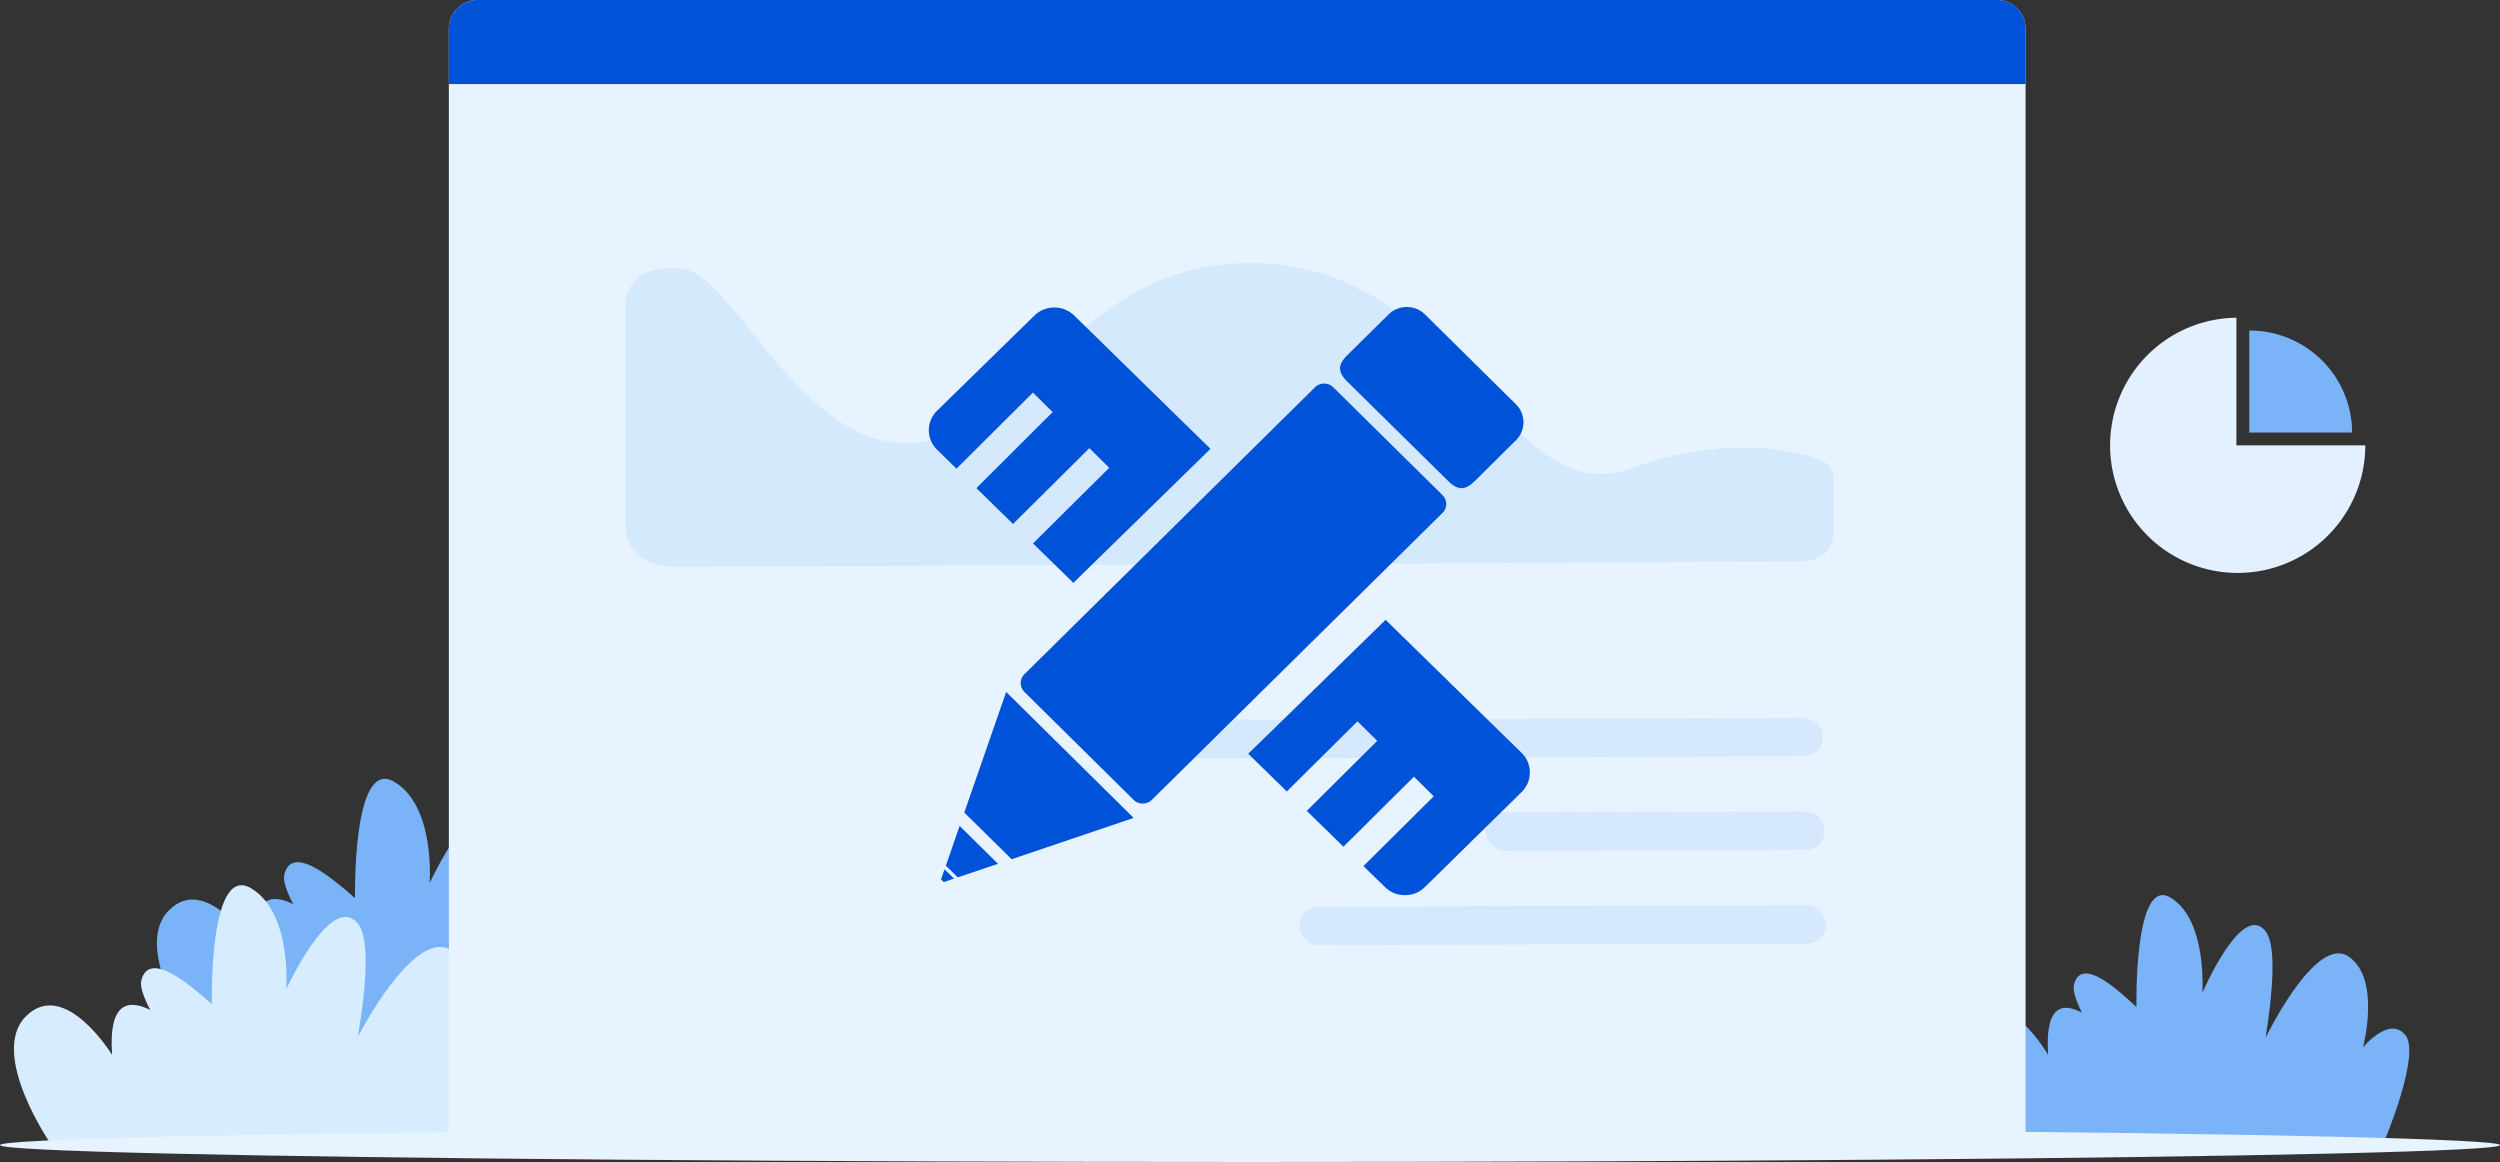 <svg xmlns="http://www.w3.org/2000/svg" viewBox="0 0 349.12 162.27"><rect x="0" y="0" width="349.12" height="162.27" fill="#333333" stroke="none"/><defs><style>.cls-1{fill:#7ab3f7;}.cls-2{fill:#d7ecff;}.cls-3{fill:#e7f3ff;}.cls-4{fill:#0052d9;}.cls-5,.cls-7{fill:#c0dbfb;}.cls-5,.cls-6{opacity:0.46;}.cls-8{fill:#e2f0ff;}</style></defs><g id="图层_2" data-name="图层 2"><g id="图层_1-2" data-name="图层 1"><path class="cls-1" d="M335.87,144.53c-2.21-2.73-5.89,1.74-5.89,1.74s2.58-9.56-2-12.69-11.54,11.23-11.59,11.34c1-6.37,1.54-12.86,0-14.86-3.32-4.31-8.84,8.61-8.84,8.61s.74-10.18-4.42-13.31-4.78,15.26-4.78,15.26c-2.95-2.74-7.73-7-8.72-3.13-.2.8.26,2.21,1.1,3.92-2.84-1.51-5.18-.85-4.71,5.9,0,0-5.85-10.11-10.64-5.11s3.27,17.2,3.27,17.2h54.3s5.16-12.13,2.95-14.87"/><path class="cls-1" d="M92.05,129.57c-2.5-2.92-6.67,1.85-6.67,1.85s2.92-10.19-2.29-13.53S70,129.86,70,130c1.14-6.79,1.74-13.71,0-15.84-3.76-4.59-10,9.17-10,9.17s.83-10.84-5-14.18-5.42,16.27-5.42,16.27c-3.34-2.92-8.76-7.51-9.87-3.34-.23.86.28,2.35,1.24,4.18-3.22-1.61-5.87-.9-5.34,6.29,0,0-6.63-10.78-12-5.45s3.71,18.34,3.71,18.34H88.72S94.56,132.49,92.05,129.57Z"/><path class="cls-2" d="M72,144.36c-2.5-2.91-6.65,1.84-6.65,1.84s2.91-10.15-2.29-13.48-13.05,12-13.08,12.05c1.14-6.77,1.73-13.66,0-15.79-3.74-4.57-10,9.15-10,9.15s.83-10.81-5-14.13-5.4,16.2-5.4,16.2c-3.33-2.91-8.73-7.48-9.84-3.32-.23.85.3,2.35,1.25,4.16-3.21-1.6-5.86-.91-5.33,6.27,0,0-6.6-10.74-12-5.43s3.69,18.27,3.69,18.27H68.71S74.53,147.27,72,144.36Z"/><path class="cls-3" d="M66.68,0H278.87a4,4,0,0,1,4,4V158.33a0,0,0,0,1,0,0H62.68a0,0,0,0,1,0,0V4A4,4,0,0,1,66.68,0Z"/><ellipse class="cls-3" cx="174.56" cy="159.91" rx="174.56" ry="2.36"/><path class="cls-4" d="M66.68,0H278.87a4,4,0,0,1,4,4v7.74a0,0,0,0,1,0,0H62.68a0,0,0,0,1,0,0V4A4,4,0,0,1,66.68,0Z"/><path class="cls-5" d="M256.06,74.75V67a3.09,3.09,0,0,0-2.38-3c-4.38-1.36-13.68-3.05-25.82,1.39-17.15,6.27-23.21-26.21-50.07-28.51s-34.13,24-50.18,25S102.54,37.94,95,37.47C86,36.9,87.4,43.83,87.4,43.83V74.26c.09,2.57,3.19,4.92,6.5,4.91l157.26-.74C253.94,78.42,256,76.89,256.06,74.75Z"/><g class="cls-6"><path class="cls-7" d="M165.4,105.9l86.33-.28a2.75,2.75,0,0,0,2.85-2.7h0a2.86,2.86,0,0,0-3-2.68l-86.32.28a2.74,2.74,0,0,0-2.85,2.69h0A2.85,2.85,0,0,0,165.4,105.9Z"/><path class="cls-7" d="M210.43,118.84l41.52-.13A2.74,2.74,0,0,0,254.8,116h0a2.85,2.85,0,0,0-2.94-2.69l-41.52.14a2.74,2.74,0,0,0-2.85,2.69h0A2.83,2.83,0,0,0,210.43,118.84Z"/><path class="cls-7" d="M184.39,132l67.79-.22a2.74,2.74,0,0,0,2.85-2.69h0a2.85,2.85,0,0,0-2.94-2.69l-67.79.22a2.74,2.74,0,0,0-2.85,2.7h0A2.85,2.85,0,0,0,184.39,132Z"/></g><path class="cls-4" d="M206,67.13c-1.4,1.39-2.41,1.39-3.81,0l-14-13.8c-1.41-1.39-1.41-2.39,0-3.77l5.72-5.65a3.63,3.63,0,0,1,5.09,0l12.71,12.56a3.53,3.53,0,0,1,0,5S206,67.13,206,67.13Z"/><path class="cls-4" d="M201.44,71.63,160.85,111.7a1.82,1.82,0,0,1-2.54,0L143.06,96.63a1.75,1.75,0,0,1,0-2.48l0,0,40.58-40.07a1.82,1.82,0,0,1,2.54,0l15.26,15.06a1.78,1.78,0,0,1,0,2.51Z"/><path class="cls-4" d="M149.93,81.43l-5.67-5.54L154.9,65.33l-2.77-2.75L141.47,73.17l-5.12-5L147,57.55l-2.75-2.73L133.57,65.45l-2.69-2.63a3.79,3.79,0,0,1,0-5.48l13.55-13.25a4,4,0,0,1,5.61,0l19,18.59-18.93,18.5c-.08.08-.13.17-.21.25Z"/><polygon class="cls-4" points="133.23 122.69 131.79 123.18 131.41 122.81 131.9 121.4 133.23 122.69"/><polygon class="cls-4" points="134.01 115.34 139.37 120.63 133.74 122.52 132.09 120.89 134.01 115.34"/><polygon class="cls-4" points="134.66 113.47 140.51 96.63 158.31 114.22 141.27 119.99 134.66 113.47"/><path class="cls-4" d="M193.48,86.54l19,18.59a3.83,3.83,0,0,1,0,5.49L199,123.86a3.85,3.85,0,0,1-2.81,1.14,3.79,3.79,0,0,1-2.79-1.14l-3-2.91,9.82-9.75-2.76-2.74-9.85,9.78-5.12-5,9.84-9.78-2.76-2.73-9.87,9.8-5.39-5.28c.11-.07,19.2-18.7,19.2-18.7Z"/><path class="cls-8" d="M312.31,44.37a17.82,17.82,0,1,0,18,17.82h-18Z"/><path class="cls-1" d="M314.11,46.16V60.4h14.36A14.3,14.3,0,0,0,314.11,46.16Z"/></g></g></svg>